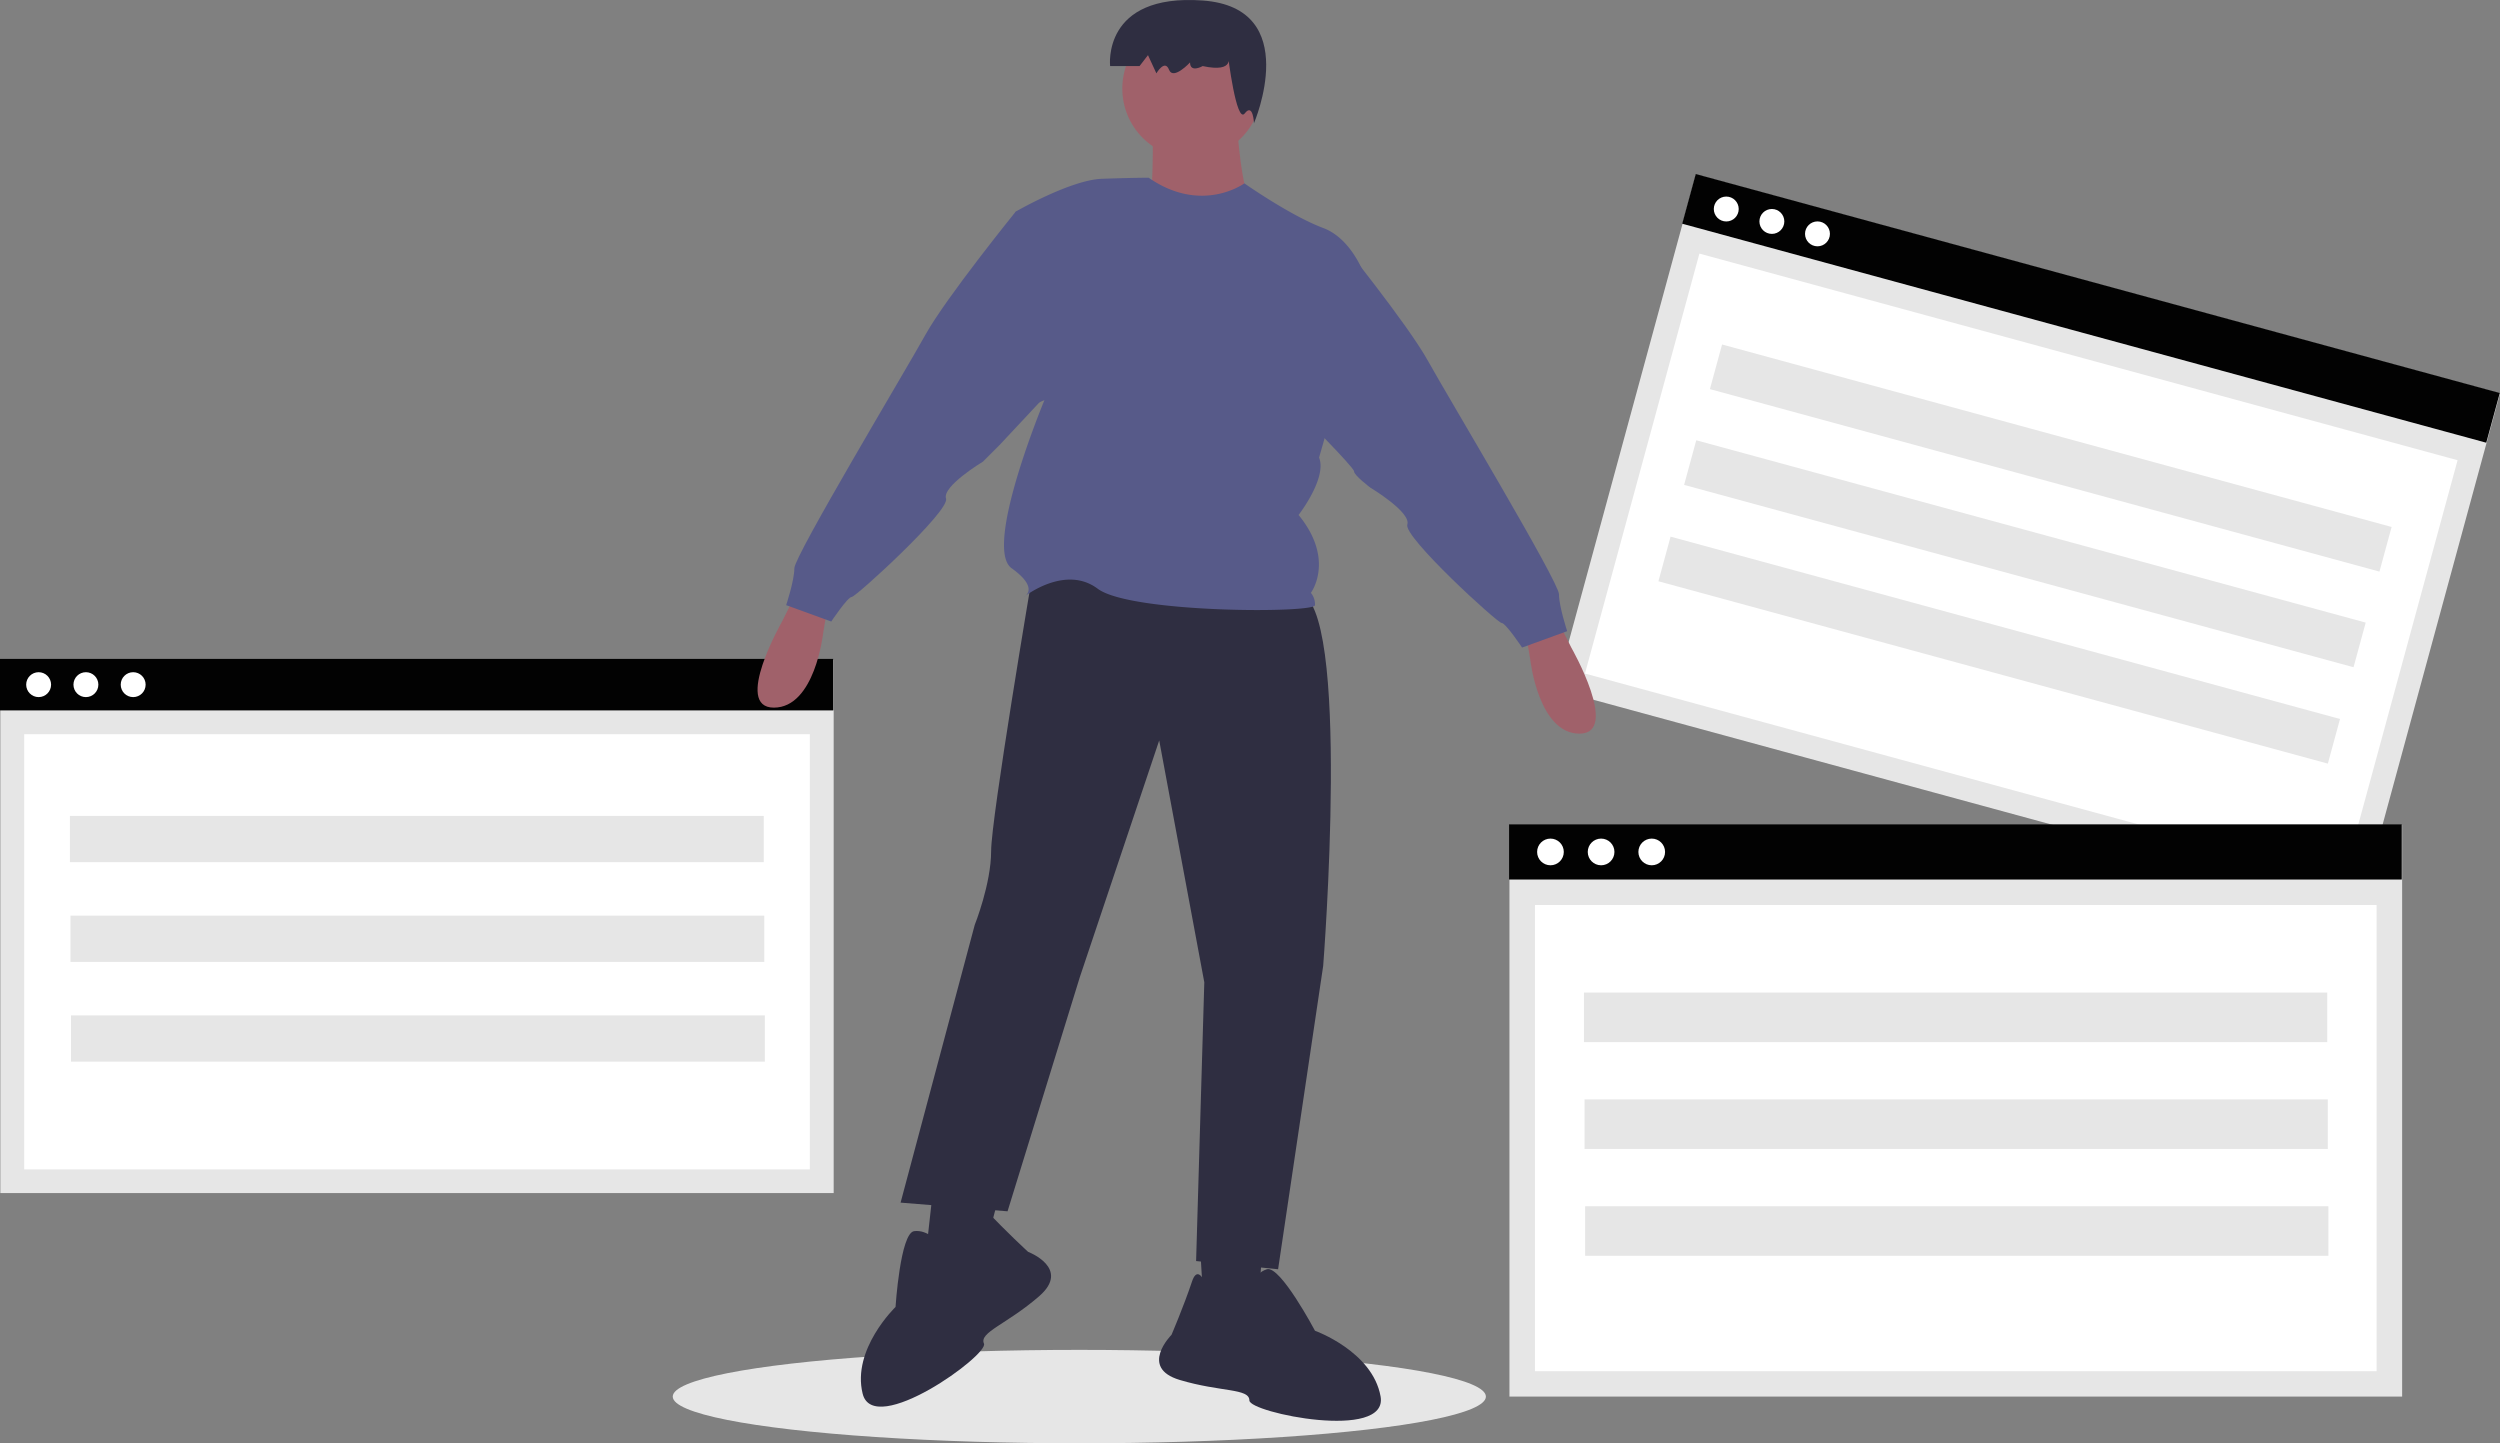 <svg id="fea515ef-617e-4ef7-b3f1-ba84b4cf52f6" data-name="Layer 1" xmlns="http://www.w3.org/2000/svg" width="888" height="512.657" viewBox="0 0 888 512.657"><rect x="0" y="0" width="888" height="512.657" fill="#808080" stroke="none"/><title>opened_tabs</title><ellipse cx="383.376" cy="496.065" rx="144.416" ry="16.591" fill="#e6e6e6"/><rect x="728.299" y="291.239" width="295.995" height="189.568" transform="translate(-23.757 -410.387) rotate(15.236)" fill="#e6e6e6"/><rect x="734.375" y="317.499" width="279.067" height="154.577" transform="matrix(0.965, 0.263, -0.263, 0.965, -21.538, -409.451)" fill="#fff"/><rect x="750.726" y="294.054" width="295.995" height="18.293" transform="translate(-44.734 -419.191) rotate(15.236)" fill="#020202"/><circle cx="613.168" cy="74.242" r="4.424" fill="#fff"/><circle cx="629.369" cy="78.655" r="4.424" fill="#fff"/><circle cx="645.569" cy="83.067" r="4.424" fill="#fff"/><rect x="761.149" y="347.916" width="246.447" height="16.43" transform="matrix(0.965, 0.263, -0.263, 0.965, -31.329, -413.559)" fill="#e6e6e6"/><rect x="752.024" y="382.148" width="246.447" height="16.43" transform="translate(-22.654 -409.959) rotate(15.236)" fill="#e6e6e6"/><rect x="742.9" y="416.381" width="246.447" height="16.43" transform="translate(-13.978 -406.358) rotate(15.236)" fill="#e6e6e6"/><rect x="0.126" y="234.21" width="295.995" height="189.568" fill="#e6e6e6"/><rect x="8.59" y="260.79" width="279.067" height="154.577" fill="#fff"/><rect y="234.042" width="295.995" height="18.293" fill="#020202"/><circle cx="13.723" cy="243.189" r="4.424" fill="#fff"/><circle cx="30.514" cy="243.189" r="4.424" fill="#fff"/><circle cx="47.304" cy="243.189" r="4.424" fill="#fff"/><rect x="24.837" y="289.816" width="246.447" height="16.43" fill="#e6e6e6"/><rect x="25.03" y="325.242" width="246.447" height="16.43" fill="#e6e6e6"/><rect x="25.222" y="360.669" width="246.447" height="16.43" fill="#e6e6e6"/><rect x="536.157" y="292.991" width="317.084" height="203.075" fill="#e6e6e6"/><rect x="545.224" y="321.464" width="298.95" height="165.59" fill="#fff"/><rect x="536.022" y="292.811" width="317.084" height="19.597" fill="#020202"/><circle cx="550.722" cy="302.609" r="4.739" fill="#fff"/><circle cx="568.709" cy="302.609" r="4.739" fill="#fff"/><circle cx="586.696" cy="302.609" r="4.739" fill="#fff"/><rect x="562.628" y="352.558" width="264.006" height="17.6" fill="#e6e6e6"/><rect x="562.834" y="390.509" width="264.006" height="17.6" fill="#e6e6e6"/><rect x="563.041" y="428.46" width="264.006" height="17.6" fill="#e6e6e6"/><path d="M438.155,405.707l-4.368,8.737s-17.473,30.579-2.912,30.579S448.348,418.812,448.348,418.812l1.456-8.737Z" transform="translate(-156 -193.672)" fill="#a0616a"/><path d="M595.416,238.253s1.456,24.754,5.824,29.122-36.403,0-36.403,0,1.456-27.666,0-29.122S595.416,238.253,595.416,238.253Z" transform="translate(-156 -193.672)" fill="#a0616a"/><path d="M522.61,398.426S508.049,484.337,508.049,495.986s-5.824,26.21-5.824,26.21l-26.336,98.649,37.994,3.081L539.554,540.751,567.75,456.671l16.017,85.911L580.855,641.598l29.122,2.912,16.017-107.753s10.193-129.595-8.737-132.507S522.61,398.426,522.61,398.426Z" transform="translate(-156 -193.672)" fill="#2f2e41"/><polygon points="425.655 432.309 427.767 468.312 446.697 468.312 448.153 446.471 425.655 432.309" fill="#2f2e41"/><path d="M586.679,656.16s-4.368-16.017-7.281-7.281-7.281,18.93-7.281,18.93-11.649,11.649,2.912,16.017,24.754,2.912,24.754,7.281,49.508,14.561,46.596-1.456-23.298-23.298-23.298-23.298-12.337-23.298-17.089-21.842-6.209,7.281-6.209,7.281Z" transform="translate(-156 -193.672)" fill="#2f2e41"/><polygon points="331.663 420.261 328.751 446.471 349.137 446.471 355.829 421.013 331.663 420.261" fill="#2f2e41"/><circle cx="423.399" cy="31.476" r="24.754" fill="#a0616a"/><path d="M598,258.797s-15.07,11.105-34-2c0,0-6,0-16.636.385-11.082.401-30.579,11.649-30.579,11.649L515,340.797l11.979-4.984s-21.842,52.42-11.649,59.701,4.368,10.193,4.368,10.193,14.561-11.649,26.21-2.912,77.174,8.737,77.174,5.824a6.378,6.378,0,0,0-1.456-4.368s8.737-11.649-4.368-27.666c0,0,10.193-13.105,7.281-20.386l17.473-61.157s-4.368-16.017-16.017-20.386S598,258.797,598,258.797Z" transform="translate(-156 -193.672)" fill="#575a89"/><path d="M528.435,271.744l-11.649-2.912S492.032,299.41,484.751,312.515s-46.596,78.631-46.596,82.999S435.243,408.619,435.243,408.619l16.017,5.824s5.824-8.737,7.281-8.737,34.947-30.579,33.491-34.947,13.105-13.105,13.105-13.105,4.792-4.798,5.824-5.824c1.039-1.033,20.386-21.842,20.386-21.842Z" transform="translate(-156 -193.672)" fill="#575a89"/><path d="M709.753,414.949l4.368,8.737s17.473,30.579,2.912,30.579-17.473-26.21-17.473-26.21l-1.456-8.737Z" transform="translate(-156 -193.672)" fill="#a0616a"/><path d="M619.473,280.985l11.649-2.912s24.754,30.579,32.035,43.684,46.596,78.631,46.596,82.999,2.912,13.105,2.912,13.105l-16.017,5.824s-5.824-8.737-7.281-8.737S654.42,384.37,655.876,380.002,642.771,366.897,642.771,366.897s-5.824-4.368-5.824-5.824-20.386-21.842-20.386-21.842Z" transform="translate(-156 -193.672)" fill="#575a89"/><path d="M592.155,213.258s2.989,6.468-8.967,3.881c0,0-4.483,2.587-4.483-1.294,0,0-5.978,6.468-7.472,2.587s-4.483,1.294-4.483,1.294l-2.989-6.468-2.989,3.881h-10.461s-2.989-25.873,32.877-23.286,18.222,43.58,18.222,43.58-.289-7.358-3.278-3.477S592.155,213.258,592.155,213.258Z" transform="translate(-156 -193.672)" fill="#2f2e41"/><path d="M503.105,633.669s-2.592-16.399,3.65-9.628,14.41,14.272,14.41,14.272,15.404,5.84,3.92,15.801-21.377,12.817-19.583,16.801S466.334,704.517,462.414,688.716s11.68-30.808,11.68-30.808,1.685-26.309,6.617-26.932,8.65,4.09,8.65,4.09Z" transform="translate(-156 -193.672)" fill="#2f2e41"/></svg>